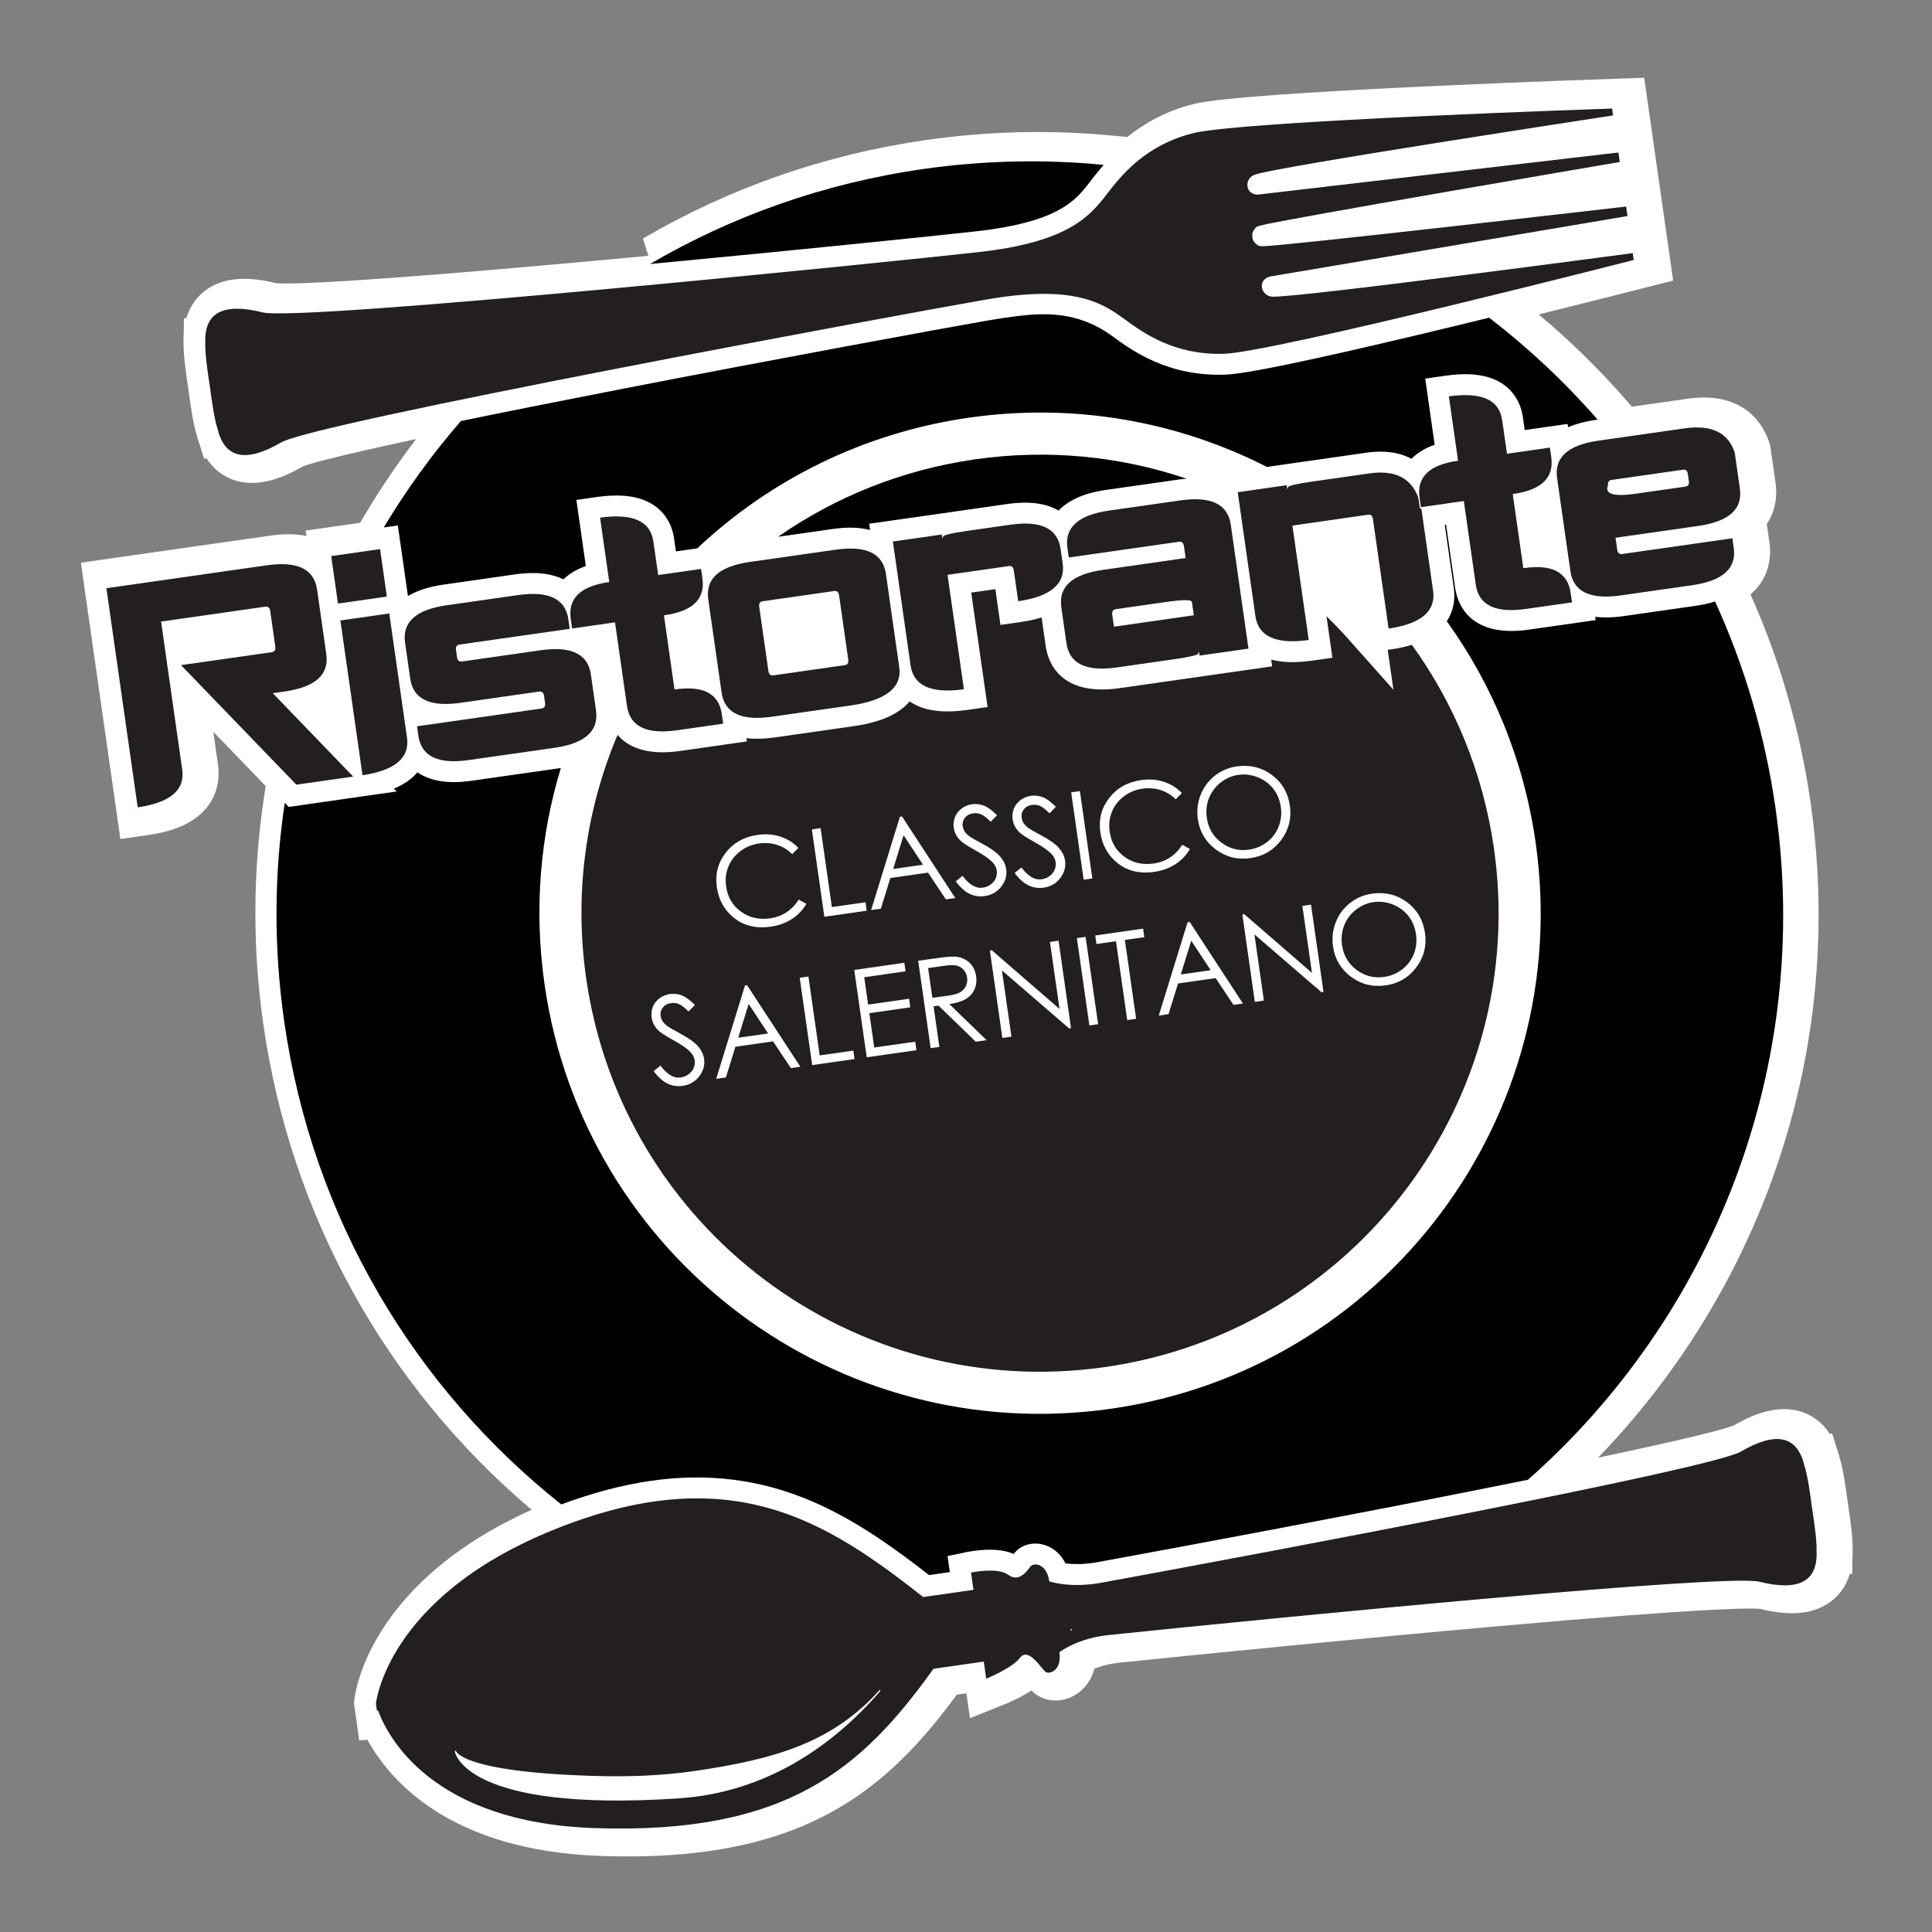 <?xml version="1.0" encoding="UTF-8" standalone="no"?>
<svg
   xmlns:dc="http://purl.org/dc/elements/1.1/"
   xmlns:cc="http://creativecommons.org/ns#"
   xmlns:rdf="http://www.w3.org/1999/02/22-rdf-syntax-ns#"
   xmlns:svg="http://www.w3.org/2000/svg"
   xmlns="http://www.w3.org/2000/svg"
   viewBox="0 0 1133.853 1133.853"
   height="1133.853"
   width="1133.853"
   xml:space="preserve"
   id="svg2"
   version="1.1"><rect x="0" y="0" width="1133.853" height="1133.853" fill="#808080" stroke="none"/><defs
     id="defs6"><clipPath
       id="clipPath18"
       clipPathUnits="userSpaceOnUse"><path
         id="path16"
         d="M 0,850.39 H 850.39 V 0 H 0 Z" /></clipPath></defs><g
     transform="matrix(1.333,0,0,-1.333,0,1133.853)"
     id="g10"><g
       id="g12"><g
         clip-path="url(#clipPath18)"
         id="g14"><g
           transform="translate(779.045,611.706)"
           id="g20"><path
             id="path22"
             style="fill:#ffffff;fill-opacity:1;fill-rule:nonzero;stroke:none"
             d="m 0,0 -1.172,8.224 c 4.714,6.911 4.35,14.518 3.874,17.87 L 0.285,42.972 -0.046,43.99 c -2.276,7.036 -10.367,23.011 -36.048,19.353 l -24.443,-3.493 -2.587,2.938 c -11.791,13.501 -24.695,26.14 -38.474,37.667 26.178,6.493 46.238,11.621 48.378,12.171 l 10.81,2.757 -12.743,89.26 -11.17,-0.369 c -5.898,-0.194 -144.86,-4.875 -180.667,-9.991 -2.889,-0.413 -5.154,-0.836 -6.916,-1.287 -12.322,-3.137 -21.708,-8.662 -28.823,-14.432 l -6.042,0.588 c -27.287,2.665 -55.016,2.033 -82.414,-1.887 -44.4,-6.345 -86.396,-20.942 -124.811,-43.394 l 2.437,-7.591 c -5.252,-0.492 -10.512,-0.985 -15.727,-1.461 -123.876,-11.427 -144.793,-11.021 -148.277,-10.574 -7.388,1.813 -13.621,2.321 -19.072,1.539 -9.038,-1.291 -14.1,-5.926 -16.761,-9.601 -1.577,-2.165 -2.769,-4.611 -3.576,-7.309 l -1.085,-0.149 -0.103,-6.486 c -0.095,-1.341 -0.116,-2.723 -0.07,-4.151 -0.067,-4.42 0.625,-11.158 2.131,-20.594 1.196,-9.473 2.421,-16.141 3.725,-20.371 0.364,-1.432 0.791,-2.781 1.274,-4.081 l 1.892,-6.08 1.072,0.154 c 1.527,-2.367 3.352,-4.375 5.471,-6.01 3.576,-2.777 9.743,-5.811 18.773,-4.511 5.447,0.766 11.299,3.001 17.88,6.817 2.086,0.914 11.141,3.836 50.157,12.18 -7.847,-10.273 -15.131,-20.992 -21.774,-32.059 l -2.893,-4.809 -23.947,-3.414 0.336,-2.38 c -4.383,0.885 -9.677,1.043 -16.112,0.12 l -83.192,-11.891 17.386,-121.653 12.334,1.767 c 9.8,1.399 17.113,4.23 22.332,8.654 6.614,5.604 9.561,13.584 8.294,22.445 l -2.049,14.349 23.053,-23.889 -0.762,-5.082 c -4.937,-32.94 -5.02,-66.526 -0.264,-99.789 11.981,-83.817 53.791,-159.315 118.139,-213.785 -72.398,-32.514 -77.878,-81.632 -78.085,-83.772 l -0.136,-1.469 2.321,-16.261 3.589,0.264 c 9.825,-17.916 36.37,-48.902 102.867,-51.17 17.706,-0.605 33.342,0.116 47.794,2.189 26.566,3.8 48.688,12.296 67.623,25.975 17.49,12.643 30.626,28.449 41.221,42.873 l 4.214,0.591 1.568,-10.975 14.734,5.926 c 2.678,1.055 7.668,3.254 12.346,6.262 0.529,-0.521 1.097,-1.031 1.738,-1.506 3.141,-2.347 7.098,-3.316 11.183,-2.724 6.493,0.923 12.726,5.865 14.742,13.807 2.234,0.931 5.289,1.9 9.158,2.446 0.605,0.096 1.217,0.174 1.901,0.236 42.422,4.374 107.978,10.864 164.63,15.884 97.184,8.63 114.463,8.183 117.489,7.794 7.395,-1.814 13.637,-2.322 19.067,-1.557 9.056,1.3 14.109,5.944 16.774,9.602 1.577,2.173 2.757,4.611 3.576,7.309 l 1.093,0.141 0.099,6.597 c 0.087,1.287 0.12,2.611 0.067,3.977 v 0.05 c 0.065,4.424 -0.618,11.162 -2.12,20.619 -1.205,9.507 -2.429,16.166 -3.742,20.396 v 0.041 c -0.368,1.399 -0.773,2.711 -1.249,3.977 l -1.908,6.121 -1.063,-0.157 c -1.537,2.363 -3.37,4.37 -5.485,6.005 -3.58,2.781 -9.738,5.823 -18.781,4.528 -5.446,-0.774 -11.286,-3.005 -17.875,-6.825 -2.132,-0.931 -12.288,-4.237 -59.829,-14.237 32.625,33.722 58.281,74.021 74.898,117.888 10.07,26.579 16.807,54.362 19.994,82.542 3.303,29.033 2.873,58.567 -1.312,87.774 C 13.579,-82.808 4.655,-51.916 -8.36,-22.78 1.014,-14.945 0.604,-4.181 0,0" /></g><g
           transform="translate(92.13,680.516)"
           id="g24"><path
             id="path26"
             style="fill:#231f20;fill-opacity:1;fill-rule:nonzero;stroke:none"
             d="m 0,0 c 0.89,-7.052 2.036,-14.395 3.298,-18.475 h 0.021 c 3.315,-14.258 13.579,-15.119 28.4,-6.478 14.895,8.717 271.677,56.175 310.159,62.868 38.49,6.688 50.815,-1.167 61.001,-8.609 8.12,-5.935 22.01,-15.988 44.007,-15.234 22.017,0.749 180.559,41.349 180.559,41.349 l -0.505,3.514 c 0,0 -150.997,-20.172 -159.208,-19.179 -2.818,0.352 -3.923,2.628 -4.035,4.019 -0.331,3.439 3.229,4.284 3.229,4.284 l 157.763,26.691 -0.667,4.68 c 0,0 -149.427,-17.283 -160.06,-17.494 -0.729,-0.009 -1.328,0.045 -1.816,0.165 -0.977,0.576 -1.992,1.437 -2.414,2.5 -0.09,0.344 -0.149,0.72 -0.219,1.072 -0.021,0.36 -0.075,0.733 -0.082,1.084 0.094,1.143 0.843,2.252 1.613,3.088 0.431,0.252 0.994,0.472 1.681,0.666 10.28,2.781 158.562,28.031 158.562,28.031 l -0.662,4.686 L 461.69,84.669 c 0,0 -3.65,-0.198 -4.296,3.196 -0.282,1.362 0.136,3.861 2.752,4.979 7.599,3.278 158.203,26.198 158.203,26.198 l -0.497,3.518 c 0,0 -163.571,-5.451 -184.914,-10.89 C 411.607,106.228 401.087,92.695 394.953,84.732 387.255,74.716 377.629,63.724 338.808,59.361 299.999,55.016 40.199,28.631 23.458,32.824 6.808,36.983 -2.794,33.271 -1.979,18.637 H -2.012 C -2.074,14.39 -1.122,7.027 0,0" /></g><g
           transform="translate(92.13,680.516)"
           id="g28"><path
             id="path30"
             style="fill:none;stroke:#ffffff;stroke-width:0.515;stroke-linecap:butt;stroke-linejoin:miter;stroke-miterlimit:10;stroke-dasharray:none;stroke-opacity:1"
             d="m 0,0 c 0.89,-7.052 2.036,-14.395 3.298,-18.475 h 0.021 c 3.315,-14.258 13.579,-15.119 28.4,-6.478 14.895,8.717 271.677,56.175 310.159,62.868 38.49,6.688 50.815,-1.167 61.001,-8.609 8.12,-5.935 22.01,-15.988 44.007,-15.234 22.017,0.749 180.559,41.349 180.559,41.349 l -0.505,3.514 c 0,0 -150.997,-20.172 -159.208,-19.179 -2.818,0.352 -3.923,2.628 -4.035,4.019 -0.331,3.439 3.229,4.284 3.229,4.284 l 157.763,26.691 -0.667,4.68 c 0,0 -149.427,-17.283 -160.06,-17.494 -0.729,-0.009 -1.328,0.045 -1.816,0.165 -0.977,0.576 -1.992,1.437 -2.414,2.5 -0.09,0.344 -0.149,0.72 -0.219,1.072 -0.021,0.36 -0.075,0.733 -0.082,1.084 0.094,1.143 0.843,2.252 1.613,3.088 0.431,0.252 0.994,0.472 1.681,0.666 10.28,2.781 158.562,28.031 158.562,28.031 l -0.662,4.686 L 461.69,84.669 c 0,0 -3.65,-0.198 -4.296,3.196 -0.282,1.362 0.136,3.861 2.752,4.979 7.599,3.278 158.203,26.198 158.203,26.198 l -0.497,3.518 c 0,0 -163.571,-5.451 -184.914,-10.89 C 411.607,106.228 401.087,92.695 394.953,84.732 387.255,74.716 377.629,63.724 338.808,59.361 299.999,55.016 40.199,28.631 23.458,32.824 6.808,36.983 -2.794,33.271 -1.979,18.637 H -2.012 C -2.074,14.39 -1.122,7.027 0,0 Z" /></g><g
           transform="translate(200.494,79.542)"
           id="g32"><path
             id="path34"
             style="fill:#231f20;fill-opacity:1;fill-rule:nonzero;stroke:none"
             d="m 0,0 c 0.157,0.695 -0.343,-9.146 60.007,-11.063 16.357,-0.538 31.293,0.141 44.446,2.024 C 141.846,-3.7 166.504,4.064 187,26.852 166.256,2.798 136.859,-17.888 98.34,-20.445 3.82,-26.761 0,0 0,0 m 271.475,53.547 v 0 c -0.178,-0.013 -0.427,-0.046 -0.604,-0.07 0.173,0.024 0.426,0.057 0.604,0.07 M 61.406,-34.062 c 84.761,-2.868 117.767,26.277 149.234,70.167 l 21.77,3.113 1.084,-7.607 c 0,0 11.796,4.747 15.297,9.408 3.489,4.656 9.001,-4.834 10.868,-6.225 1.871,-1.407 7.702,0.546 6.539,8.699 0,0 7.661,6.076 21.72,7.484 79.488,8.207 271.831,27.017 286.159,23.441 16.663,-4.172 26.256,-0.435 25.449,14.167 l 0.024,0.008 c 0.075,4.259 -0.897,11.626 -2.023,18.653 -0.882,7.057 -2.02,14.374 -3.278,18.463 l -0.021,-0.017 c -3.336,14.275 -13.592,15.144 -28.408,6.498 -12.751,-7.458 -202.747,-43.299 -281.317,-57.677 -13.856,-2.57 -22.816,0.526 -22.816,0.526 -1.167,8.161 -7.305,8.401 -8.716,6.519 -1.399,-1.868 -4.805,-7.07 -9.462,-3.58 -4.668,3.509 -16.782,0.951 -16.782,0.951 l 1.084,-7.607 -21.753,-3.116 C 163.554,101.522 121.136,129.546 42.6,97.554 -30.825,67.635 -35.25,20.95 -35.25,20.95 l 0.468,-3.278 0.555,0.042 c 4.229,-11.415 23.665,-49.338 95.633,-51.776" /></g><g
           transform="translate(200.494,79.542)"
           id="g36"><path
             id="path38"
             style="fill:none;stroke:#ffffff;stroke-width:0.515;stroke-linecap:butt;stroke-linejoin:miter;stroke-miterlimit:10;stroke-dasharray:none;stroke-opacity:1"
             d="m 0,0 c 0.157,0.695 -0.343,-9.146 60.007,-11.063 16.357,-0.538 31.293,0.141 44.446,2.024 C 141.846,-3.7 166.504,4.064 187,26.852 166.256,2.798 136.859,-17.888 98.34,-20.445 3.82,-26.761 0,0 0,0 Z m 271.475,53.547 v 0 c -0.178,-0.013 -0.427,-0.046 -0.604,-0.07 0.173,0.024 0.426,0.057 0.604,0.07 z M 61.406,-34.062 c 84.761,-2.868 117.767,26.277 149.234,70.167 l 21.77,3.113 1.084,-7.607 c 0,0 11.796,4.747 15.297,9.408 3.489,4.656 9.001,-4.834 10.868,-6.225 1.871,-1.407 7.702,0.546 6.539,8.699 0,0 7.661,6.076 21.72,7.484 79.488,8.207 271.831,27.017 286.159,23.441 16.663,-4.172 26.256,-0.435 25.449,14.167 l 0.024,0.008 c 0.075,4.259 -0.897,11.626 -2.023,18.653 -0.882,7.057 -2.02,14.374 -3.278,18.463 l -0.021,-0.017 c -3.336,14.275 -13.592,15.144 -28.408,6.498 -12.751,-7.458 -202.747,-43.299 -281.317,-57.677 -13.856,-2.57 -22.816,0.526 -22.816,0.526 -1.167,8.161 -7.305,8.401 -8.716,6.519 -1.399,-1.868 -4.805,-7.07 -9.462,-3.58 -4.668,3.509 -16.782,0.951 -16.782,0.951 l 1.084,-7.607 -21.753,-3.116 C 163.554,101.522 121.136,129.546 42.6,97.554 -30.825,67.635 -35.25,20.95 -35.25,20.95 l 0.468,-3.278 0.555,0.042 c 4.229,-11.415 23.665,-49.338 95.633,-51.776 z" /></g><g
           transform="translate(119.656,563.73)"
           id="g40"><path
             id="path42"
             style="fill:#231f20;fill-opacity:1;fill-rule:nonzero;stroke:none"
             d="m 0,0 c 1.047,0.166 1.486,0.853 1.3,2.111 l -2.248,15.743 c -0.177,1.267 -0.79,1.825 -1.841,1.668 L -48.452,13 l 9.275,-64.875 c 1.321,-9.233 -5.372,-14.908 -20.069,-17.001 l -13.86,96.99 70.859,10.132 C 11.39,40.191 18.881,36.549 20.201,27.315 L 24.249,-1.031 C 25.573,-10.264 19.398,-15.86 5.766,-17.813 l -4.789,-0.683 35.386,-36.719 -25.631,-3.654 -51.229,53.087 z" /></g><g
           transform="translate(119.656,563.73)"
           id="g44"><path
             id="path46"
             style="fill:none;stroke:#ffffff;stroke-width:0.515;stroke-linecap:butt;stroke-linejoin:miter;stroke-miterlimit:10;stroke-dasharray:none;stroke-opacity:1"
             d="m 0,0 c 1.047,0.166 1.486,0.853 1.3,2.111 l -2.248,15.743 c -0.177,1.267 -0.79,1.825 -1.841,1.668 L -48.452,13 l 9.275,-64.875 c 1.321,-9.233 -5.372,-14.908 -20.069,-17.001 l -13.86,96.99 70.859,10.132 C 11.39,40.191 18.881,36.549 20.201,27.315 L 24.249,-1.031 C 25.573,-10.264 19.398,-15.86 5.766,-17.813 l -4.789,-0.683 35.386,-36.719 -25.631,-3.654 -51.229,53.087 z" /></g><g
           transform="translate(149.567,577.648)"
           id="g48"><path
             id="path50"
             style="fill:#231f20;fill-opacity:1;fill-rule:nonzero;stroke:none"
             d="m 0,0 22.039,3.158 7.834,-54.801 c 1.32,-9.225 -5.368,-14.916 -20.06,-17.002 z M 17.987,31.496 21.049,10.073 -0.989,6.932 -4.048,28.333 Z" /></g><g
           transform="translate(149.567,577.648)"
           id="g52"><path
             id="path54"
             style="fill:none;stroke:#ffffff;stroke-width:0.515;stroke-linecap:butt;stroke-linejoin:miter;stroke-miterlimit:10;stroke-dasharray:none;stroke-opacity:1"
             d="m 0,0 22.039,3.158 7.834,-54.801 c 1.32,-9.225 -5.368,-14.916 -20.06,-17.002 z M 17.987,31.496 21.049,10.073 -0.989,6.932 -4.048,28.333 Z" /></g><g
           transform="translate(260.41,553.648)"
           id="g56"><path
             id="path58"
             style="fill:#231f20;fill-opacity:1;fill-rule:nonzero;stroke:none"
             d="m 0,0 2.243,-15.744 c 1.328,-9.233 -4.838,-14.845 -18.484,-16.795 l -37.782,-5.392 c -13.654,-1.962 -21.128,1.697 -22.453,10.938 l -0.632,4.4 55.106,7.872 c 1.043,0.157 1.494,0.869 1.308,2.127 l -0.451,3.141 c -0.182,1.266 -0.803,1.813 -1.846,1.668 l -34.633,-4.942 c -13.653,-1.953 -21.132,1.689 -22.448,10.918 l -2.251,15.748 c -1.325,9.229 4.829,14.829 18.483,16.783 l 31.487,4.494 c 13.65,1.946 21.133,-1.696 22.445,-10.93 l 0.637,-4.4 -48.812,-6.973 c -1.051,-0.158 -1.486,-0.861 -1.304,-2.127 l 0.451,-3.15 c 0.178,-1.259 0.795,-1.821 1.842,-1.664 l 34.637,4.954 C -8.808,12.875 -1.325,9.233 0,0" /></g><g
           transform="translate(260.41,553.648)"
           id="g60"><path
             id="path62"
             style="fill:none;stroke:#ffffff;stroke-width:0.515;stroke-linecap:butt;stroke-linejoin:miter;stroke-miterlimit:10;stroke-dasharray:none;stroke-opacity:1"
             d="m 0,0 2.243,-15.744 c 1.328,-9.233 -4.838,-14.845 -18.484,-16.795 l -37.782,-5.392 c -13.654,-1.962 -21.128,1.697 -22.453,10.938 l -0.632,4.4 55.106,7.872 c 1.043,0.157 1.494,0.869 1.308,2.127 l -0.451,3.141 c -0.182,1.266 -0.803,1.813 -1.846,1.668 l -34.633,-4.942 c -13.653,-1.953 -21.132,1.689 -22.448,10.918 l -2.251,15.748 c -1.325,9.229 4.829,14.829 18.483,16.783 l 31.487,4.494 c 13.65,1.946 21.133,-1.696 22.445,-10.93 l 0.637,-4.4 -48.812,-6.973 c -1.051,-0.158 -1.486,-0.861 -1.304,-2.127 l 0.451,-3.15 c 0.178,-1.259 0.795,-1.821 1.842,-1.664 l 34.637,4.954 C -8.808,12.875 -1.325,9.233 0,0 Z" /></g><g
           transform="translate(251.665,573.605)"
           id="g64"><path
             id="path66"
             style="fill:#231f20;fill-opacity:1;fill-rule:nonzero;stroke:none"
             d="m 0,0 -0.633,4.408 c -1.317,9.225 4.316,14.746 16.919,16.551 l -4.052,28.354 c 14.684,2.086 22.704,-1.469 24.017,-10.711 l 2.077,-14.494 18.889,2.707 0.625,-4.412 C 59.167,13.174 53.53,7.653 40.936,5.856 l 4.585,-32.128 c 12.599,1.804 19.552,-1.925 20.872,-11.15 l 0.633,-4.416 -20.47,-2.93 c -13.649,-1.95 -21.119,1.701 -22.436,10.934 L 18.893,2.703 Z" /></g><g
           transform="translate(251.665,573.605)"
           id="g68"><path
             id="path70"
             style="fill:none;stroke:#ffffff;stroke-width:0.515;stroke-linecap:butt;stroke-linejoin:miter;stroke-miterlimit:10;stroke-dasharray:none;stroke-opacity:1"
             d="m 0,0 -0.633,4.408 c -1.317,9.225 4.316,14.746 16.919,16.551 l -4.052,28.354 c 14.684,2.086 22.704,-1.469 24.017,-10.711 l 2.077,-14.494 18.889,2.707 0.625,-4.412 C 59.167,13.174 53.53,7.653 40.936,5.856 l 4.585,-32.128 c 12.599,1.804 19.552,-1.925 20.872,-11.15 l 0.633,-4.416 -20.47,-2.93 c -13.649,-1.95 -21.119,1.701 -22.436,10.934 L 18.893,2.703 Z" /></g><g
           transform="translate(373.21,560.129)"
           id="g72"><path
             id="path74"
             style="fill:#231f20;fill-opacity:1;fill-rule:nonzero;stroke:none"
             d="m 0,0 -4.052,28.346 c -0.182,1.25 -0.794,1.813 -1.837,1.664 l -31.5,-4.503 c -1.043,-0.149 -1.482,-0.861 -1.304,-2.127 l 4.052,-28.33 c 0.182,-1.258 0.795,-1.821 1.846,-1.672 L -1.304,-2.11 C -0.256,-1.966 0.178,-1.266 0,0 M 22.945,-3.145 C 24.27,-12.37 17.056,-18.14 1.308,-20.383 l -34.641,-4.954 c -13.641,-1.954 -21.132,1.705 -22.449,10.935 l -5.852,40.94 c -1.316,9.225 4.842,14.82 18.492,16.778 L -5.36,48.709 C 8.29,50.662 15.781,47.02 17.101,37.787 Z" /></g><g
           transform="translate(373.21,560.129)"
           id="g76"><path
             id="path78"
             style="fill:none;stroke:#ffffff;stroke-width:0.515;stroke-linecap:butt;stroke-linejoin:miter;stroke-miterlimit:10;stroke-dasharray:none;stroke-opacity:1"
             d="m 0,0 -4.052,28.346 c -0.182,1.25 -0.794,1.813 -1.837,1.664 l -31.5,-4.503 c -1.043,-0.149 -1.482,-0.861 -1.304,-2.127 l 4.052,-28.33 c 0.182,-1.258 0.795,-1.821 1.846,-1.672 L -1.304,-2.11 C -0.256,-1.966 0.178,-1.266 0,0 Z M 22.945,-3.145 C 24.27,-12.37 17.056,-18.14 1.308,-20.383 l -34.641,-4.954 c -13.641,-1.954 -21.132,1.705 -22.449,10.935 l -5.852,40.94 c -1.316,9.225 4.842,14.82 18.492,16.778 L -5.36,48.709 C 8.29,50.662 15.781,47.02 17.101,37.787 Z" /></g><g
           transform="translate(448.06,585.603)"
           id="g80"><path
             id="path82"
             style="fill:#231f20;fill-opacity:1;fill-rule:nonzero;stroke:none"
             d="m 0,0 -1.983,13.86 c -0.178,1.259 -0.778,1.813 -1.837,1.668 l -26.774,-3.832 7.206,-50.385 c -14.701,-2.11 -22.705,1.474 -24.03,10.711 l -7.826,54.784 22.047,3.158 0.141,-1.014 c 0.244,0.724 3.865,1.585 10.872,2.587 l 18.906,2.703 c 13.645,1.949 21.12,-1.701 22.435,-10.935 L 20.056,17.01 C 21.38,7.772 14.7,2.094 0,0" /></g><g
           transform="translate(448.06,585.603)"
           id="g84"><path
             id="path86"
             style="fill:none;stroke:#ffffff;stroke-width:0.515;stroke-linecap:butt;stroke-linejoin:miter;stroke-miterlimit:10;stroke-dasharray:none;stroke-opacity:1"
             d="m 0,0 -1.983,13.86 c -0.178,1.259 -0.778,1.813 -1.837,1.668 l -26.774,-3.832 7.206,-50.385 c -14.701,-2.11 -22.705,1.474 -24.03,10.711 l -7.826,54.784 22.047,3.158 0.141,-1.014 c 0.244,0.724 3.865,1.585 10.872,2.587 l 18.906,2.703 c 13.645,1.949 21.12,-1.701 22.435,-10.935 L 20.056,17.01 C 21.38,7.772 14.7,2.094 0,0 Z" /></g><g
           transform="translate(524.521,585.425)"
           id="g88"><path
             id="path90"
             style="fill:#231f20;fill-opacity:1;fill-rule:nonzero;stroke:none"
             d="m 0,0 c -0.137,0.952 -3.873,0.923 -11.236,-0.124 l -22.031,-3.158 c -1.051,-0.149 -1.477,-0.852 -1.307,-2.111 l 0.724,-5.053 34.628,4.958 z m -2.822,19.709 -0.716,5.041 c -0.183,1.25 -0.803,1.812 -1.838,1.664 l -48.812,-6.982 -0.641,4.411 c -1.313,9.225 4.858,14.829 18.5,16.783 l 31.483,4.503 C 8.799,47.07 16.286,43.424 17.606,34.198 l 7.831,-54.804 -22.047,-3.15 -0.145,1.006 c -0.244,-0.712 -3.857,-1.577 -10.872,-2.587 l -25.181,-3.597 c -13.666,-1.953 -21.128,1.697 -22.456,10.939 l -2.248,15.744 c -1.311,9.241 4.83,14.837 18.485,16.774 z" /></g><g
           transform="translate(524.521,585.425)"
           id="g92"><path
             id="path94"
             style="fill:none;stroke:#ffffff;stroke-width:0.515;stroke-linecap:butt;stroke-linejoin:miter;stroke-miterlimit:10;stroke-dasharray:none;stroke-opacity:1"
             d="m 0,0 c -0.137,0.952 -3.873,0.923 -11.236,-0.124 l -22.031,-3.158 c -1.051,-0.149 -1.477,-0.852 -1.307,-2.111 l 0.724,-5.053 34.628,4.958 z m -2.822,19.709 -0.716,5.041 c -0.183,1.25 -0.803,1.812 -1.838,1.664 l -48.812,-6.982 -0.641,4.411 c -1.313,9.225 4.858,14.829 18.5,16.783 l 31.483,4.503 C 8.799,47.07 16.286,43.424 17.606,34.198 l 7.831,-54.804 -22.047,-3.15 -0.145,1.006 c -0.244,-0.712 -3.857,-1.577 -10.872,-2.587 l -25.181,-3.597 c -13.666,-1.953 -21.128,1.697 -22.456,10.939 l -2.248,15.744 c -1.311,9.241 4.83,14.837 18.485,16.774 z" /></g><g
           transform="translate(611.137,573.559)"
           id="g96"><path
             id="path98"
             style="fill:#231f20;fill-opacity:1;fill-rule:nonzero;stroke:none"
             d="m 0,0 -6.928,48.506 c -0.178,1.258 -0.799,1.813 -1.838,1.663 l -33.072,-4.73 7.193,-50.389 C -49.329,-7.052 -57.346,-3.48 -58.67,5.761 l -7.822,54.788 22.043,3.162 0.148,-1.001 c 0.24,0.712 3.858,1.564 10.868,2.57 l 25.197,3.605 C 5.405,70.83 13.198,65.094 15.115,51.664 L 20.061,17.019 C 21.385,7.785 14.692,2.103 0,0" /></g><g
           transform="translate(611.137,573.559)"
           id="g100"><path
             id="path102"
             style="fill:none;stroke:#ffffff;stroke-width:0.515;stroke-linecap:butt;stroke-linejoin:miter;stroke-miterlimit:10;stroke-dasharray:none;stroke-opacity:1"
             d="m 0,0 -6.928,48.506 c -0.178,1.258 -0.799,1.813 -1.838,1.663 l -33.072,-4.73 7.193,-50.389 C -49.329,-7.052 -57.346,-3.48 -58.67,5.761 l -7.822,54.788 22.043,3.162 0.148,-1.001 c 0.24,0.712 3.858,1.564 10.868,2.57 l 25.197,3.605 C 5.405,70.83 13.198,65.094 15.115,51.664 L 20.061,17.019 C 21.385,7.785 14.692,2.103 0,0 Z" /></g><g
           transform="translate(625.37,627.019)"
           id="g104"><path
             id="path106"
             style="fill:#231f20;fill-opacity:1;fill-rule:nonzero;stroke:none"
             d="m 0,0 -0.638,4.404 c -1.311,9.233 4.326,14.758 16.919,16.554 l -4.052,28.346 c 14.706,2.095 22.718,-1.461 24.026,-10.711 l 2.078,-14.485 18.889,2.707 0.629,-4.408 C 59.171,13.166 53.534,7.648 40.936,5.848 l 4.593,-32.129 c 12.591,1.805 19.552,-1.916 20.868,-11.145 l 0.642,-4.412 -20.482,-2.931 c -13.634,-1.953 -21.12,1.706 -22.445,10.935 L 18.893,2.698 Z" /></g><g
           transform="translate(625.37,627.019)"
           id="g108"><path
             id="path110"
             style="fill:none;stroke:#ffffff;stroke-width:0.515;stroke-linecap:butt;stroke-linejoin:miter;stroke-miterlimit:10;stroke-dasharray:none;stroke-opacity:1"
             d="m 0,0 -0.638,4.404 c -1.311,9.233 4.326,14.758 16.919,16.554 l -4.052,28.346 c 14.706,2.095 22.718,-1.461 24.026,-10.711 l 2.078,-14.485 18.889,2.707 0.629,-4.408 C 59.171,13.166 53.534,7.648 40.936,5.848 l 4.593,-32.129 c 12.591,1.805 19.552,-1.916 20.868,-11.145 l 0.642,-4.412 -20.482,-2.931 c -13.634,-1.953 -21.12,1.706 -22.445,10.935 L 18.893,2.698 Z" /></g><g
           transform="translate(708.227,636.931)"
           id="g112"><path
             id="path114"
             style="fill:#231f20;fill-opacity:1;fill-rule:nonzero;stroke:none"
             d="m 0,0 c -0.285,-0.687 -0.409,-1.258 -0.331,-1.726 0.31,-2.259 4.351,-2.847 12.068,-1.734 l 22.048,3.15 c 1.059,0.148 1.482,0.852 1.291,2.11 L 34.625,4.942 C 34.459,6.2 33.863,6.771 32.857,6.622 L 1.316,2.119 C 0.253,1.962 -0.178,1.254 0,0 m 3.336,-23.301 0.716,-5.041 c 0.178,-1.266 0.795,-1.817 1.842,-1.651 l 48.825,6.973 0.616,-4.424 c 1.324,-9.233 -4.834,-14.829 -18.48,-16.786 l -31.5,-4.503 c -13.644,-1.945 -21.127,1.713 -22.443,10.946 l -5.856,40.933 c -1.321,9.229 4.841,14.829 18.483,16.782 l 37.795,5.393 c 12.043,1.73 19.53,-1.892 22.432,-10.856 l 2.267,-15.806 c 1.324,-9.242 -4.85,-14.841 -18.508,-16.795 z" /></g><g
           transform="translate(708.227,636.931)"
           id="g116"><path
             id="path118"
             style="fill:none;stroke:#ffffff;stroke-width:0.515;stroke-linecap:butt;stroke-linejoin:miter;stroke-miterlimit:10;stroke-dasharray:none;stroke-opacity:1"
             d="m 0,0 c -0.285,-0.687 -0.409,-1.258 -0.331,-1.726 0.31,-2.259 4.351,-2.847 12.068,-1.734 l 22.048,3.15 c 1.059,0.148 1.482,0.852 1.291,2.11 L 34.625,4.942 C 34.459,6.2 33.863,6.771 32.857,6.622 L 1.316,2.119 C 0.253,1.962 -0.178,1.254 0,0 Z m 3.336,-23.301 0.716,-5.041 c 0.178,-1.266 0.795,-1.817 1.842,-1.651 l 48.825,6.973 0.616,-4.424 c 1.324,-9.233 -4.834,-14.829 -18.48,-16.786 l -31.5,-4.503 c -13.644,-1.945 -21.127,1.713 -22.443,10.946 l -5.856,40.933 c -1.321,9.229 4.841,14.829 18.483,16.782 l 37.795,5.393 c 12.043,1.73 19.53,-1.892 22.432,-10.856 l 2.267,-15.806 c 1.324,-9.242 -4.85,-14.841 -18.508,-16.795 z" /></g><g
           transform="translate(383.077,617.273)"
           id="g120"><path
             id="path122"
             style="fill:#000000;fill-opacity:1;fill-rule:nonzero;stroke:none"
             d="M 0,0 -0.389,2.744 39.38,8.418 c 0.695,0.103 1.415,0.203 2.156,0.314 l 18.902,2.699 c 10.545,1.507 17.697,-0.041 22.564,-2.893 3.857,4.093 10.297,7.582 20.847,9.097 l 31.487,4.495 c 1.403,0.211 2.744,0.351 4.022,0.438 -29.011,9.826 -60.706,13.165 -93.104,8.53 C 13.96,26.483 -15.433,14.469 -40.497,-2.988 L -16.493,0.43 C -9.676,1.407 -4.288,1.101 0,0" /></g><g
           transform="translate(436.04,749.558)"
           id="g124"><path
             id="path126"
             style="fill:#000000;fill-opacity:1;fill-rule:nonzero;stroke:none"
             d="m 0,0 c 31.111,4.449 37.936,13.314 43.962,21.153 1.605,2.065 3.526,4.59 5.922,7.292 -25.908,2.533 -52.525,2.033 -79.438,-1.82 C -73.346,20.379 -113.897,5.823 -149.858,-15.181 -87.07,-9.262 -24.629,-2.856 -6.101,-0.774 -4.002,-0.546 -1.949,-0.282 0,0" /></g><g
           transform="translate(179.598,588.194)"
           id="g128"><path
             id="path130"
             style="fill:#000000;fill-opacity:1;fill-rule:nonzero;stroke:none"
             d="m 0,0 c 3.795,2.255 8.898,4.056 15.71,5.033 l 31.483,4.503 c 9.664,1.374 16.477,0.194 21.282,-2.198 2.578,2.512 5.839,4.449 9.858,5.84 l -4.167,29.128 8.869,1.275 c 9.13,1.295 16.306,0.72 21.939,-1.792 6.779,-3.026 11.125,-8.886 12.214,-16.501 l 0.802,-5.638 9.404,1.346 c 31.905,30.026 73.064,50.869 119.737,57.536 46.668,6.668 92.003,-1.809 131.044,-21.695 l 16.509,2.363 c 0.712,0.099 1.432,0.203 2.161,0.302 l 25.187,3.605 c 7.769,1.109 14.415,0.203 19.8,-2.707 0.091,0.104 0.19,0.207 0.29,0.29 2.595,2.55 5.864,4.495 9.92,5.91 l -4.163,29.12 8.856,1.267 c 9.143,1.307 16.299,0.72 21.936,-1.78 6.792,-3.034 11.129,-8.898 12.218,-16.522 l 0.798,-5.62 18.893,2.698 0.203,-1.452 c 3.278,1.398 7.268,2.532 12.114,3.219 l 0.907,0.125 c -14.436,16.525 -30.453,31.553 -47.765,44.88 -41.338,-10.115 -90.232,-21.629 -109.672,-24.406 -2.798,-0.398 -4.967,-0.625 -6.635,-0.671 -25.246,-0.869 -41.092,10.715 -49.598,16.94 -17.027,12.437 -33.573,10.069 -48.157,7.971 -1.946,-0.273 -3.965,-0.592 -6.04,-0.952 C 235.617,117.883 162.018,104.354 93.841,91.093 64.981,85.481 41.854,80.854 23.313,77.03 10.648,62.428 -0.704,46.759 -10.657,30.179 l 6.216,0.894 z" /></g><g
           transform="translate(714.841,579.35)"
           id="g132"><path
             id="path134"
             style="fill:#000000;fill-opacity:1;fill-rule:nonzero;stroke:none"
             d="m 0,0 c -4.859,-0.695 -8.978,-0.741 -12.52,-0.319 l 0.207,-1.44 -29.331,-4.197 c -26.471,-3.783 -31.599,11.705 -32.58,18.533 l -3.948,27.659 -0.567,-0.078 3.957,-27.672 c 0.777,-5.467 -0.299,-10.537 -3.075,-14.746 20.072,-27.916 33.908,-60.951 39.102,-97.346 17.221,-120.516 -66.497,-232.154 -186.987,-249.374 -120.503,-17.222 -232.149,66.501 -249.37,186.991 -4.714,32.948 -1.875,65.242 7.201,95.128 -0.488,-0.087 -0.981,-0.158 -1.489,-0.236 l -37.787,-5.393 c -11.539,-1.656 -19.026,0.352 -23.876,3.713 -0.774,-0.907 -1.635,-1.776 -2.575,-2.587 -2.16,-1.821 -4.747,-3.344 -7.805,-4.602 l 1.213,-1.246 -13.964,-1.991 -8.87,-1.275 -24.654,-3.534 -1.751,1.821 c -4.668,-31.127 -4.942,-63.422 -0.26,-96.167 12.486,-87.369 57.95,-161.873 121.992,-212.743 13.799,5.128 27.084,8.622 39.579,10.406 25.055,3.579 48.207,0.633 70.763,-9.015 19.357,-8.285 36.682,-20.888 51.602,-32.497 l 9.13,1.316 -1.006,7.04 8.203,1.73 c 0.137,0.037 1.295,0.281 3.013,0.509 7.499,1.085 13.492,0.646 17.908,-1.299 l 0.029,0.054 c 1.767,2.363 4.499,3.948 7.677,4.395 5.518,0.79 11.824,-2.032 15.094,-8.6 2.794,-0.352 6.945,-0.522 12.053,0.203 0.715,0.103 1.472,0.227 2.213,0.368 42.302,7.73 107.492,19.973 163.628,31.097 9.317,1.847 17.855,3.547 25.723,5.15 C 38.763,-308.823 83.271,-199.342 66.86,-84.521 62.246,-52.268 53.129,-21.749 40.24,6.456 37.703,5.637 34.811,4.975 31.5,4.503 Z" /></g><g
           transform="translate(621.612,566.693)"
           id="g136"><path
             id="path138"
             style="fill:#231f20;fill-opacity:1;fill-rule:nonzero;stroke:none"
             d="m 0,0 c -2.757,-0.845 -5.815,-1.499 -9.213,-1.987 l -1.428,-0.202 2.516,-17.574 -19.762,22.209 c -3.1,3.48 -6.348,6.883 -9.71,10.139 l 2.608,-18.259 -8.853,-1.267 c -7.193,-1.026 -13.136,-0.877 -18.098,0.447 l 0.418,-2.971 -39.769,-5.683 c -0.704,-0.095 -1.424,-0.211 -2.169,-0.306 l -25.176,-3.605 c -26.475,-3.783 -31.607,11.688 -32.584,18.538 l -1.808,12.577 c -2.761,-0.845 -5.827,-1.523 -9.254,-2.012 l -8.858,-1.266 -2.247,15.752 -10.628,-1.515 7.205,-50.385 -8.865,-1.278 c -9.142,-1.291 -16.31,-0.712 -21.943,1.788 -1.258,0.562 -2.429,1.22 -3.514,1.969 -0.927,-1.092 -1.978,-2.119 -3.166,-3.062 -4.921,-3.92 -11.961,-6.489 -21.525,-7.851 l -34.646,-4.954 c -4.858,-0.687 -9.001,-0.745 -12.531,-0.306 l 0.207,-1.453 -29.328,-4.197 c -15.031,-2.144 -23.181,1.904 -27.592,7.09 -13.828,-32.68 -19.221,-69.411 -13.84,-107.081 15.773,-110.367 118.032,-187.049 228.395,-171.273 110.367,15.769 187.053,118.028 171.28,228.383 C 31.325,-56.067 18.541,-25.656 0,0" /></g><g
           transform="translate(357.442,485.45)"
           id="g140"><path
             id="path142"
             style="fill:#ffffff;fill-opacity:1;fill-rule:nonzero;stroke:none"
             d="m 0,0 3.845,0.555 4.967,-34.757 14.799,2.119 0.53,-3.721 L 5.5,-38.469 Z" /></g><g
           transform="translate(319.478,475.128)"
           id="g144"><path
             id="path146"
             style="fill:#ffffff;fill-opacity:1;fill-rule:nonzero;stroke:none"
             d="M 0,0 C 3.402,4.412 8.07,7.027 14.022,7.888 17.598,8.397 20.95,8.153 24.05,7.147 27.15,6.138 29.807,4.49 32.025,2.172 L 29.319,-0.571 C 27.328,1.37 25.093,2.735 22.577,3.526 20.073,4.3 17.424,4.503 14.614,4.105 11.547,3.667 8.815,2.512 6.398,0.674 4.006,-1.171 2.256,-3.448 1.171,-6.129 c -1.08,-2.687 -1.399,-5.596 -0.952,-8.7 0.663,-4.681 2.823,-8.373 6.494,-11.046 3.675,-2.674 7.942,-3.671 12.843,-2.964 5.384,0.774 9.597,3.514 12.627,8.257 l 3.356,-1.867 c -1.568,-2.715 -3.691,-4.941 -6.369,-6.692 -2.678,-1.73 -5.795,-2.864 -9.32,-3.369 -6.73,-0.956 -12.363,0.513 -16.887,4.445 -3.807,3.315 -6.084,7.648 -6.849,13.004 C -4.693,-9.432 -3.41,-4.408 0,0" /></g><g
           transform="translate(307.848,376.727)"
           id="g148"><path
             id="path150"
             style="fill:#ffffff;fill-opacity:1;fill-rule:nonzero;stroke:none"
             d="m 0,0 c -1.821,-2.363 -4.254,-3.763 -7.288,-4.192 -2.334,-0.336 -4.532,-0.018 -6.614,0.963 -2.073,0.969 -4.126,2.806 -6.154,5.509 l 2.993,2.442 c 2.909,-3.919 5.868,-5.654 8.885,-5.223 1.283,0.178 2.45,0.654 3.501,1.415 1.052,0.766 1.792,1.697 2.243,2.79 0.443,1.101 0.601,2.205 0.439,3.344 -0.186,1.283 -0.815,2.504 -1.862,3.613 -1.44,1.531 -3.936,3.27 -7.475,5.239 -3.546,1.946 -5.798,3.423 -6.733,4.375 -1.619,1.635 -2.583,3.497 -2.881,5.608 -0.236,1.664 -0.062,3.249 0.55,4.743 0.605,1.494 1.573,2.744 2.914,3.746 1.354,0.993 2.881,1.618 4.574,1.857 1.812,0.27 3.575,0.05 5.293,-0.616 1.693,-0.671 3.605,-2.077 5.716,-4.229 l -2.798,-2.835 c -1.735,1.709 -3.133,2.798 -4.246,3.264 -1.11,0.464 -2.273,0.597 -3.465,0.431 -1.556,-0.227 -2.756,-0.86 -3.605,-1.953 -0.852,-1.063 -1.175,-2.322 -0.98,-3.684 0.124,-0.836 0.41,-1.63 0.869,-2.367 0.467,-0.728 1.225,-1.486 2.28,-2.284 0.572,-0.423 2.413,-1.453 5.513,-3.142 3.684,-1.978 6.278,-3.828 7.789,-5.583 C 0.973,11.488 1.862,9.659 2.144,7.73 2.542,4.933 1.825,2.358 0,0" /></g><g
           transform="translate(376.228,384.337)"
           id="g152"><path
             id="path154"
             style="fill:#ffffff;fill-opacity:1;fill-rule:nonzero;stroke:none"
             d="m 0,0 -18.641,-2.665 -5.5,38.461 3.841,0.551 4.962,-34.749 14.804,2.128 z" /></g><g
           transform="translate(398.68,422.972)"
           id="g156"><path
             id="path158"
             style="fill:#ffffff;fill-opacity:1;fill-rule:nonzero;stroke:none"
             d="m 0,0 -18.198,-2.619 1.722,-12.052 18.036,2.586 0.546,-3.774 -18.04,-2.575 2.16,-15.127 18.037,2.575 0.534,-3.754 -21.881,-3.12 -5.501,38.457 22.051,3.157 z" /></g><g
           transform="translate(420.797,462.567)"
           id="g160"><path
             id="path162"
             style="fill:#ffffff;fill-opacity:1;fill-rule:nonzero;stroke:none"
             d="m 0,0 2.984,2.425 c 2.905,-3.911 5.869,-5.654 8.891,-5.206 1.291,0.169 2.458,0.637 3.504,1.411 1.047,0.762 1.796,1.697 2.247,2.785 0.457,1.109 0.577,2.219 0.418,3.344 -0.177,1.3 -0.79,2.496 -1.853,3.614 -1.433,1.531 -3.928,3.273 -7.467,5.231 -3.551,1.961 -5.798,3.422 -6.733,4.399 -1.618,1.619 -2.583,3.476 -2.885,5.588 -0.236,1.667 -0.058,3.261 0.559,4.747 0.596,1.494 1.577,2.735 2.909,3.737 1.342,1.001 2.873,1.626 4.586,1.875 1.808,0.26 3.576,0.045 5.273,-0.634 1.709,-0.662 3.617,-2.069 5.732,-4.229 l -2.806,-2.835 c -1.726,1.717 -3.142,2.806 -4.242,3.273 -1.106,0.448 -2.268,0.609 -3.469,0.431 C 6.101,29.729 4.892,29.087 4.048,28.002 3.183,26.922 2.856,25.689 3.054,24.311 3.17,23.483 3.468,22.684 3.923,21.96 c 0.468,-0.745 1.222,-1.502 2.285,-2.293 0.58,-0.414 2.413,-1.453 5.525,-3.133 3.676,-1.978 6.278,-3.845 7.785,-5.583 C 21.029,9.208 21.923,7.371 22.2,5.434 22.61,2.648 21.89,0.079 20.06,-2.285 18.24,-4.652 15.801,-6.042 12.772,-6.473 10.434,-6.816 8.224,-6.49 6.15,-5.521 4.077,-4.549 2.02,-2.711 0,0" /></g><g
           transform="translate(471.542,397.966)"
           id="g164"><path
             id="path166"
             style="fill:#ffffff;fill-opacity:1;fill-rule:nonzero;stroke:none"
             d="m 0,0 -0.849,-0.128 -29.562,25.503 4.168,-29.137 -3.99,-0.562 -5.493,38.469 0.836,0.116 29.825,-25.834 -4.209,29.492 3.787,0.542 z" /></g><g
           transform="translate(466.778,463.982)"
           id="g168"><path
             id="path170"
             style="fill:#ffffff;fill-opacity:1;fill-rule:nonzero;stroke:none"
             d="m 0,0 c -1.821,-2.367 -4.259,-3.753 -7.288,-4.192 -2.334,-0.335 -4.549,-0.004 -6.618,0.972 -2.07,0.969 -4.13,2.806 -6.15,5.501 l 2.976,2.417 c 2.922,-3.895 5.881,-5.637 8.893,-5.207 1.296,0.187 2.456,0.65 3.506,1.432 1.047,0.766 1.792,1.701 2.252,2.782 0.451,1.108 0.583,2.213 0.413,3.348 -0.185,1.287 -0.79,2.491 -1.837,3.609 -1.465,1.531 -3.953,3.286 -7.483,5.231 -3.555,1.961 -5.79,3.422 -6.733,4.391 -1.611,1.618 -2.578,3.497 -2.877,5.6 -0.24,1.655 -0.062,3.257 0.547,4.751 0.604,1.486 1.581,2.727 2.921,3.729 1.35,1.01 2.876,1.626 4.578,1.875 1.808,0.261 3.572,0.058 5.272,-0.625 1.723,-0.662 3.626,-2.078 5.716,-4.234 L -4.71,28.549 c -1.717,1.714 -3.124,2.798 -4.237,3.274 -1.106,0.447 -2.26,0.596 -3.465,0.422 -1.548,-0.211 -2.752,-0.865 -3.609,-1.962 -0.839,-1.072 -1.171,-2.313 -0.964,-3.675 0.116,-0.844 0.414,-1.63 0.857,-2.367 0.467,-0.729 1.229,-1.486 2.268,-2.281 0.588,-0.414 2.425,-1.473 5.525,-3.145 3.691,-1.97 6.291,-3.836 7.793,-5.579 C 0.96,11.498 1.854,9.656 2.136,7.723 2.529,4.942 1.825,2.368 0,0" /></g><g
           transform="translate(483.462,399.659)"
           id="g172"><path
             id="path174"
             style="fill:#ffffff;fill-opacity:1;fill-rule:nonzero;stroke:none"
             d="m 0,0 -3.841,-0.538 -5.5,38.461 3.84,0.542 z" /></g><g
           transform="translate(488.341,499.261)"
           id="g176"><path
             id="path178"
             style="fill:#ffffff;fill-opacity:1;fill-rule:nonzero;stroke:none"
             d="m 0,0 c 3.39,4.403 8.071,7.027 14.01,7.88 3.596,0.509 6.932,0.265 10.036,-0.733 3.092,-1.018 5.745,-2.669 7.968,-4.966 L 29.307,-0.58 c -1.974,1.95 -4.23,3.307 -6.746,4.098 -2.5,0.79 -5.153,0.985 -7.959,0.587 C 11.531,3.659 8.787,2.516 6.395,0.666 3.998,-1.18 2.248,-3.439 1.18,-6.129 c -1.097,-2.695 -1.411,-5.588 -0.964,-8.692 0.67,-4.689 2.839,-8.381 6.498,-11.046 3.654,-2.682 7.933,-3.659 12.834,-2.972 5.389,0.766 9.609,3.535 12.619,8.257 l 3.368,-1.862 c -1.568,-2.728 -3.7,-4.954 -6.373,-6.697 -2.67,-1.738 -5.795,-2.856 -9.325,-3.373 -6.725,-0.96 -12.35,0.526 -16.877,4.449 -3.804,3.324 -6.084,7.645 -6.858,13 C -4.705,-9.428 -3.41,-4.408 0,0" /></g><g
           transform="translate(471.604,501.765)"
           id="g180"><path
             id="path182"
             style="fill:#ffffff;fill-opacity:1;fill-rule:nonzero;stroke:none"
             d="M 0,0 3.837,0.546 9.328,-37.915 5.496,-38.461 Z" /></g><g
           transform="translate(503.816,437.992)"
           id="g184"><path
             id="path186"
             style="fill:#ffffff;fill-opacity:1;fill-rule:nonzero;stroke:none"
             d="m 0,0 -8.572,-1.229 4.967,-34.703 -3.928,-0.564 -4.954,34.712 -8.592,-1.229 -0.534,3.754 21.074,3.025 z" /></g><g
           transform="translate(582.695,413.851)"
           id="g188"><path
             id="path190"
             style="fill:#ffffff;fill-opacity:1;fill-rule:nonzero;stroke:none"
             d="m 0,0 -0.864,-0.12 -29.547,25.486 4.164,-29.12 -3.982,-0.571 -5.492,38.47 0.827,0.111 29.816,-25.821 -4.226,29.488 3.808,0.538 z" /></g><g
           transform="translate(562.967,486.675)"
           id="g192"><path
             id="path194"
             style="fill:#ffffff;fill-opacity:1;fill-rule:nonzero;stroke:none"
             d="m 0,0 c -1.072,-2.719 -2.777,-4.979 -5.096,-6.783 -2.334,-1.817 -4.999,-2.947 -7.995,-3.357 -4.462,-0.646 -8.51,0.393 -12.123,3.083 -3.625,2.695 -5.768,6.328 -6.419,10.902 -0.438,3.083 -0.124,5.98 0.944,8.712 1.081,2.702 2.79,4.995 5.124,6.837 2.338,1.837 4.941,2.98 7.772,3.377 2.914,0.431 5.757,0.062 8.543,-1.039 2.802,-1.117 5.086,-2.806 6.865,-5.074 C -0.608,14.386 0.496,11.742 0.939,8.687 1.378,5.612 1.051,2.728 0,0 m -3.021,22.759 c -4.487,3.319 -9.64,4.565 -15.475,3.733 -3.597,-0.513 -6.8,-1.883 -9.651,-4.11 -2.807,-2.235 -4.905,-5.057 -6.242,-8.46 -1.329,-3.405 -1.73,-6.957 -1.2,-10.669 0.786,-5.534 3.427,-9.991 7.904,-13.331 4.475,-3.336 9.578,-4.61 15.285,-3.783 5.632,0.807 10.124,3.448 13.484,7.922 3.34,4.486 4.64,9.536 3.837,15.172 -0.816,5.691 -3.469,10.194 -7.942,13.526" /></g><g
           transform="translate(393.229,468.014)"
           id="g196"><path
             id="path198"
             style="fill:#ffffff;fill-opacity:1;fill-rule:nonzero;stroke:none"
             d="M 0,0 4.594,14.871 13.145,1.887 Z m 3.911,23.111 -0.939,-0.125 -12.673,-41.072 4.287,0.617 4.185,13.5 16.571,2.367 7.864,-11.778 4.143,0.583 z" /></g><g
           transform="translate(325.011,393.72)"
           id="g200"><path
             id="path202"
             style="fill:#ffffff;fill-opacity:1;fill-rule:nonzero;stroke:none"
             d="M 0,0 4.606,14.862 13.161,1.875 Z M 3.923,23.106 2.976,22.974 -9.693,-18.09 l 4.288,0.612 4.18,13.509 16.571,2.367 7.86,-11.783 4.155,0.605 z" /></g><g
           transform="translate(410.492,411.293)"
           id="g204"><path
             id="path206"
             style="fill:#ffffff;fill-opacity:1;fill-rule:nonzero;stroke:none"
             d="m 0,0 -1.875,13.087 6.788,0.968 c 2.64,0.377 4.556,0.422 5.756,0.124 1.201,-0.285 2.227,-0.907 3.08,-1.866 0.852,-0.94 1.365,-2.07 1.547,-3.361 C 15.487,7.615 15.309,6.378 14.779,5.198 14.245,4.035 13.384,3.129 12.226,2.454 11.071,1.783 9.204,1.267 6.643,0.906 Z m 7.47,-2.769 c 3.228,0.489 5.687,1.254 7.413,2.338 1.705,1.073 2.955,2.463 3.7,4.202 0.766,1.725 0.997,3.641 0.69,5.727 -0.355,2.517 -1.381,4.54 -3.058,6.051 -1.668,1.502 -3.687,2.359 -6.042,2.57 C 8.6,18.247 5.687,18.012 1.411,17.387 l -7.657,-1.089 5.497,-38.461 3.84,0.547 -2.553,17.858 2.177,0.319 16.393,-15.885 4.764,0.687 z" /></g><g
           transform="translate(519.866,421.573)"
           id="g208"><path
             id="path210"
             style="fill:#ffffff;fill-opacity:1;fill-rule:nonzero;stroke:none"
             d="M 0,0 4.606,14.862 13.165,1.883 Z m 3.923,23.106 -0.936,-0.124 -12.68,-41.081 4.284,0.621 4.2,13.513 16.56,2.371 7.859,-11.791 4.146,0.596 z" /></g><g
           transform="translate(622.485,430.633)"
           id="g212"><path
             id="path214"
             style="fill:#ffffff;fill-opacity:1;fill-rule:nonzero;stroke:none"
             d="m 0,0 c -1.067,-2.711 -2.777,-4.971 -5.104,-6.783 -2.341,-1.818 -4.991,-2.926 -7.983,-3.357 -4.474,-0.632 -8.501,0.393 -12.139,3.096 -3.604,2.682 -5.749,6.315 -6.398,10.889 -0.443,3.096 -0.128,5.989 0.943,8.712 1.077,2.719 2.778,5 5.112,6.837 2.346,1.854 4.929,2.988 7.772,3.394 2.905,0.397 5.753,0.062 8.555,-1.047 2.79,-1.126 5.074,-2.806 6.854,-5.074 1.776,-2.26 2.876,-4.934 3.307,-7.988 C 1.365,5.621 1.06,2.719 0,0 m -3.034,22.763 c -4.487,3.332 -9.639,4.573 -15.458,3.737 -3.601,-0.513 -6.812,-1.891 -9.639,-4.118 -2.831,-2.226 -4.917,-5.041 -6.254,-8.459 -1.341,-3.415 -1.746,-6.957 -1.208,-10.661 0.794,-5.538 3.431,-9.991 7.909,-13.331 4.482,-3.344 9.573,-4.603 15.276,-3.791 5.637,0.806 10.136,3.439 13.492,7.942 3.349,4.474 4.623,9.523 3.808,15.151 -0.807,5.683 -3.444,10.194 -7.926,13.53" /></g></g></g></g></svg>